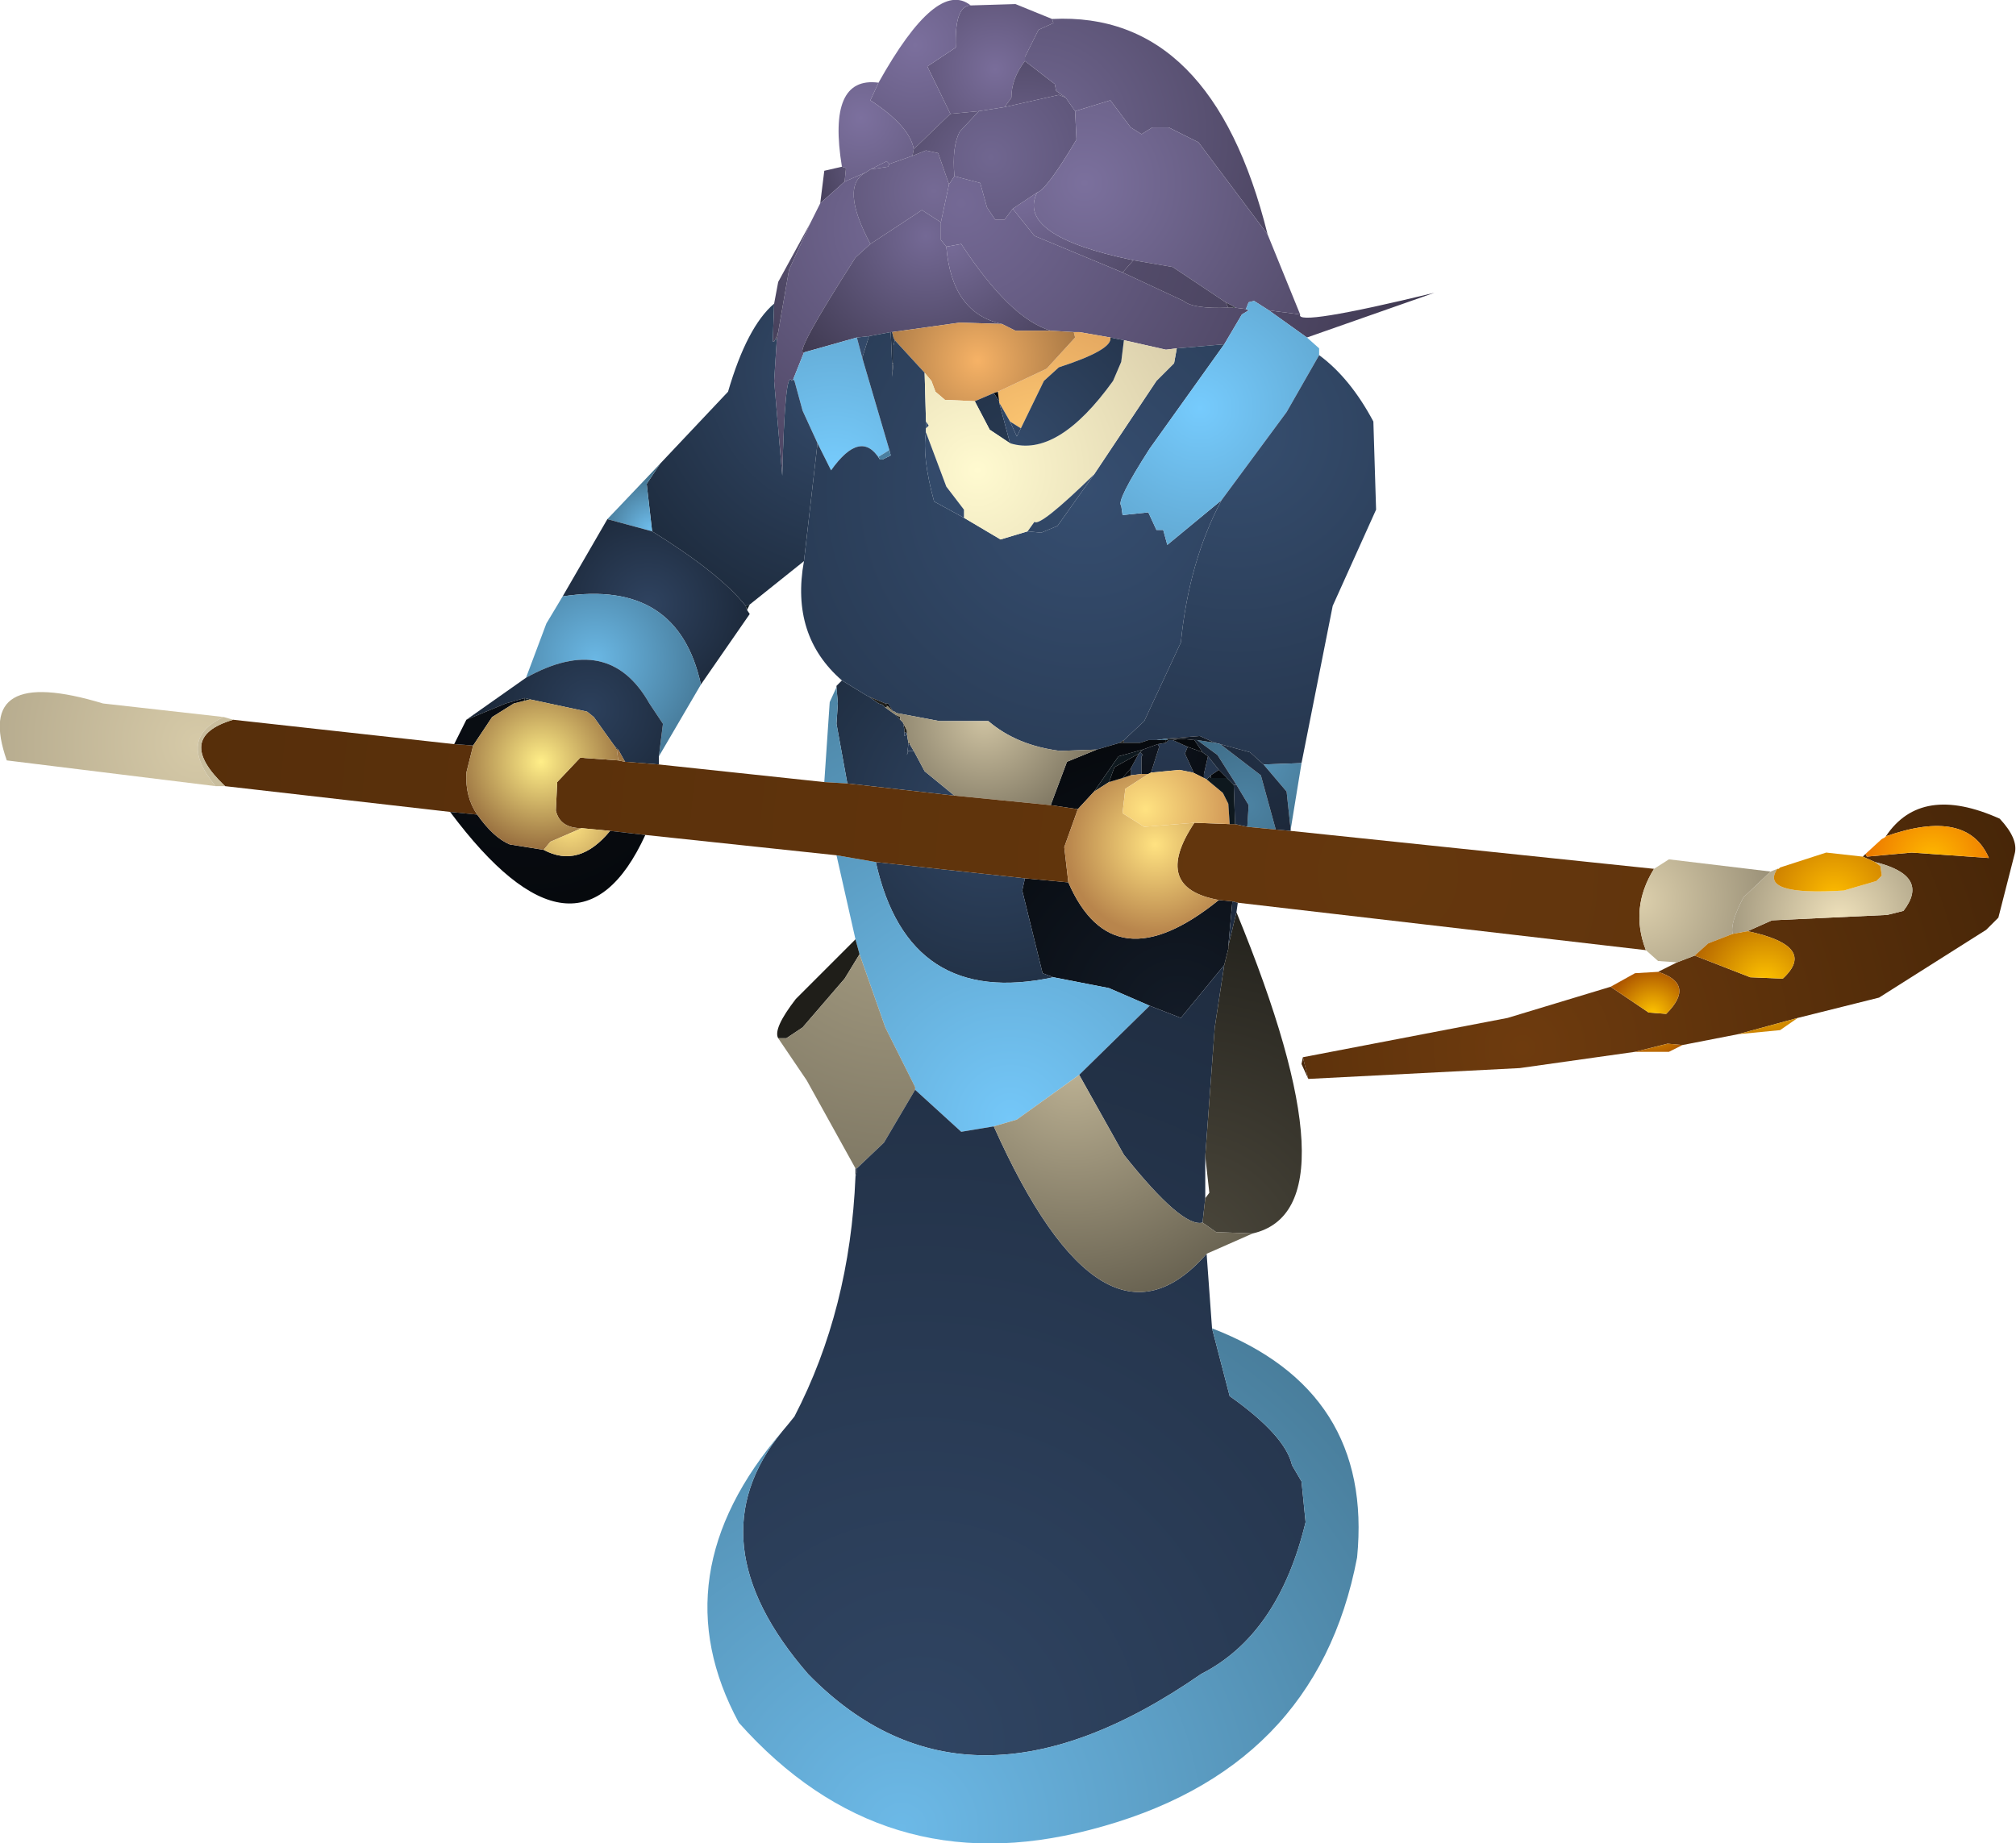 <?xml version="1.0" encoding="UTF-8" standalone="no"?>
<svg xmlns:ffdec="https://www.free-decompiler.com/flash" xmlns:xlink="http://www.w3.org/1999/xlink" ffdec:objectType="shape" height="68.0px" width="74.35px" xmlns="http://www.w3.org/2000/svg">
  <g transform="matrix(1.0, 0.0, 0.0, 1.0, 37.2, 34.0)">
    <path d="M-2.15 -29.8 L-3.0 -31.55 -1.95 -32.25 Q-2.0 -33.8 -1.4 -33.8 L0.25 -33.85 1.6 -33.3 1.65 -33.15 1.1 -32.9 0.6 -31.9 0.6 -31.75 Q0.1 -31.1 0.1 -30.4 L-0.15 -30.05 -1.1 -29.9 -2.15 -29.8" fill="url(#gradient0)" fill-rule="evenodd" stroke="none"/>
    <path d="M-1.4 -33.8 Q-2.0 -33.8 -1.95 -32.25 L-3.0 -31.55 -2.15 -29.8 -3.5 -28.5 Q-3.65 -29.35 -5.1 -30.3 L-4.8 -30.95 Q-2.65 -34.8 -1.4 -33.8" fill="url(#gradient1)" fill-rule="evenodd" stroke="none"/>
    <path d="M-4.8 -30.95 L-5.1 -30.3 Q-3.65 -29.35 -3.5 -28.5 L-3.55 -28.25 -4.4 -27.95 -4.5 -28.05 -5.1 -27.75 -5.25 -27.65 -6.05 -27.3 -6.0 -27.8 -6.15 -27.85 Q-6.7 -31.2 -4.8 -30.95" fill="url(#gradient2)" fill-rule="evenodd" stroke="none"/>
    <path d="M-6.95 -26.5 L-6.8 -27.7 -6.15 -27.85 -6.0 -27.8 -6.05 -27.3 -6.95 -26.5" fill="url(#gradient3)" fill-rule="evenodd" stroke="none"/>
    <path d="M-6.95 -26.5 L-6.05 -27.3 -5.25 -27.65 Q-6.25 -27.15 -5.1 -25.0 L-5.65 -24.5 Q-7.95 -20.9 -7.55 -21.0 L-7.95 -20.0 -8.0 -19.95 Q-8.25 -20.45 -8.35 -16.45 L-8.65 -19.95 -8.55 -21.5 -8.5 -21.75 -8.1 -24.05 -7.3 -25.8 -6.95 -26.5 M-5.1 -27.75 L-4.5 -28.05 -4.4 -27.95 -4.45 -27.85 -5.1 -27.75" fill="url(#gradient4)" fill-rule="evenodd" stroke="none"/>
    <path d="M-8.65 -22.8 L-8.5 -23.6 -7.3 -25.8 -8.1 -24.05 -8.5 -21.75 -8.6 -21.5 -8.65 -21.4 -8.7 -21.4 -8.65 -22.8 M-3.55 -28.25 L-3.05 -28.45 -2.6 -28.35 -2.2 -27.2 -2.5 -25.8 -3.2 -26.25 -5.1 -25.0 Q-6.25 -27.15 -5.25 -27.65 L-5.1 -27.75 -4.45 -27.85 -4.4 -27.95 -3.55 -28.25" fill="url(#gradient5)" fill-rule="evenodd" stroke="none"/>
    <path d="M-2.15 -29.8 L-1.1 -29.9 -1.8 -29.15 Q-2.1 -28.6 -2.0 -27.5 L-2.2 -27.2 -2.6 -28.35 -3.05 -28.45 -3.55 -28.25 -3.5 -28.5 -2.15 -29.8 M-0.15 -30.05 L0.1 -30.4 Q0.1 -31.1 0.6 -31.75 L1.7 -30.9 1.75 -30.65 2.1 -30.4 1.85 -30.5 -0.15 -30.05 M0.15 -26.3 L1.05 -26.9 Q0.25 -25.3 4.6 -24.4 L4.2 -23.95 0.95 -25.3 0.15 -26.3" fill="url(#gradient6)" fill-rule="evenodd" stroke="none"/>
    <path d="M-2.2 -27.2 L-2.0 -27.5 -1.05 -27.25 -0.8 -26.35 -0.5 -25.9 -0.15 -25.9 0.15 -26.3 0.95 -25.3 4.2 -23.95 6.45 -22.9 Q6.8 -22.6 8.1 -22.65 L8.25 -22.65 8.35 -22.65 8.75 -22.6 8.85 -22.55 8.6 -22.4 7.95 -21.3 6.2 -21.15 5.8 -21.1 4.25 -21.45 3.75 -21.55 2.6 -21.75 2.4 -21.75 1.55 -21.8 Q0.05 -22.25 -1.75 -25.0 L-2.3 -24.9 -2.5 -25.15 -2.5 -25.8 -2.2 -27.2 M10.75 -22.4 Q10.55 -21.95 15.7 -23.2 L11.0 -21.55 9.6 -22.55 10.75 -22.4" fill="url(#gradient7)" fill-rule="evenodd" stroke="none"/>
    <path d="M-1.1 -29.9 L-0.15 -30.05 1.85 -30.5 2.1 -30.4 2.45 -29.9 2.5 -28.85 Q1.4 -27.0 1.05 -26.9 L0.15 -26.3 -0.15 -25.9 -0.5 -25.9 -0.8 -26.35 -1.05 -27.25 -2.0 -27.5 Q-2.1 -28.6 -1.8 -29.15 L-1.1 -29.9" fill="url(#gradient8)" fill-rule="evenodd" stroke="none"/>
    <path d="M0.6 -31.75 L0.6 -31.9 1.1 -32.9 1.65 -33.15 1.6 -33.3 Q7.5 -33.6 9.55 -25.35 L7.0 -28.75 5.9 -29.3 5.3 -29.3 4.9 -29.05 4.5 -29.3 3.75 -30.3 2.45 -29.9 2.1 -30.4 1.75 -30.65 1.7 -30.9 0.6 -31.75" fill="url(#gradient9)" fill-rule="evenodd" stroke="none"/>
    <path d="M1.05 -26.9 Q1.4 -27.0 2.5 -28.85 L2.45 -29.9 3.75 -30.3 4.5 -29.3 4.9 -29.05 5.3 -29.3 5.9 -29.3 7.0 -28.75 9.55 -25.35 10.75 -22.4 9.6 -22.55 9.05 -22.9 8.85 -22.85 8.75 -22.6 8.35 -22.65 8.3 -22.7 8.0 -22.85 6.05 -24.15 4.6 -24.4 Q0.25 -25.3 1.05 -26.9" fill="url(#gradient10)" fill-rule="evenodd" stroke="none"/>
    <path d="M-5.1 -25.0 L-3.2 -26.25 -2.5 -25.8 -2.5 -25.15 -2.3 -24.9 Q-2.1 -22.45 -0.25 -22.05 L-1.8 -22.1 -4.3 -21.75 -4.35 -21.75 -5.15 -21.6 -5.6 -21.55 -7.55 -21.0 Q-7.95 -20.9 -5.65 -24.5 L-5.1 -25.0" fill="url(#gradient11)" fill-rule="evenodd" stroke="none"/>
    <path d="M-0.25 -22.05 Q-2.1 -22.45 -2.3 -24.9 L-1.75 -25.0 Q0.05 -22.25 1.55 -21.8 L0.25 -21.8 -0.25 -22.05" fill="url(#gradient12)" fill-rule="evenodd" stroke="none"/>
    <path d="M2.4 -21.75 L2.6 -21.75 3.75 -21.55 Q3.85 -21.1 1.85 -20.45 L1.3 -19.95 0.45 -18.2 0.05 -18.45 -0.35 -19.15 -0.35 -19.2 -0.4 -19.55 1.4 -20.4 2.45 -21.55 2.4 -21.75" fill="url(#gradient13)" fill-rule="evenodd" stroke="none"/>
    <path d="M-4.3 -21.75 L-1.8 -22.1 -0.25 -22.05 0.25 -21.8 1.55 -21.8 2.4 -21.75 2.45 -21.55 1.4 -20.4 -0.4 -19.55 -0.55 -19.5 -1.25 -19.2 -2.35 -19.25 -2.7 -19.55 -2.85 -19.95 -3.1 -20.25 -4.2 -21.45 -4.25 -21.55 -4.3 -21.75" fill="url(#gradient14)" fill-rule="evenodd" stroke="none"/>
    <path d="M-7.55 -21.0 L-5.6 -21.55 -5.4 -20.8 -4.4 -17.4 -4.8 -17.15 -4.75 -17.05 Q-5.45 -18.2 -6.55 -16.65 L-7.05 -17.65 -7.6 -18.85 -7.9 -19.95 -7.95 -20.0 -7.55 -21.0" fill="url(#gradient15)" fill-rule="evenodd" stroke="none"/>
    <path d="M-8.65 -22.8 L-8.7 -21.4 -8.65 -21.4 -8.6 -21.5 -8.55 -21.5 -8.65 -19.95 -8.35 -16.45 Q-8.25 -20.45 -8.0 -19.95 L-7.95 -20.0 -7.9 -19.95 -7.6 -18.85 -7.05 -17.65 -7.55 -13.3 -9.55 -11.7 -9.7 -11.65 Q-10.65 -12.85 -13.15 -14.4 L-13.35 -16.15 -12.85 -16.9 -10.35 -19.55 Q-9.65 -21.95 -8.65 -22.8 M-5.6 -21.55 L-5.15 -21.6 -5.4 -20.8 -5.6 -21.55" fill="url(#gradient16)" fill-rule="evenodd" stroke="none"/>
    <path d="M-5.15 -21.6 L-4.35 -21.75 -4.3 -20.6 -4.3 -20.1 -4.25 -20.6 -4.25 -21.25 -4.2 -21.45 -3.1 -20.25 -3.05 -18.45 -3.05 -18.2 -3.05 -18.05 Q-3.2 -17.15 -2.75 -15.5 L-1.65 -14.9 -0.3 -14.1 0.7 -14.4 1.2 -14.35 1.8 -14.6 3.15 -16.5 5.45 -19.95 6.1 -20.6 6.2 -21.15 7.95 -21.3 5.2 -17.45 Q3.95 -15.5 4.15 -15.35 L4.2 -15.0 5.15 -15.1 5.45 -14.45 5.7 -14.45 5.85 -13.9 7.85 -15.55 Q6.65 -13.3 6.35 -10.3 L5.0 -7.4 4.25 -6.7 4.1 -6.6 3.25 -6.35 1.9 -6.3 Q0.3 -6.5 -0.75 -7.4 L-2.55 -7.4 -4.15 -7.7 -4.2 -7.75 -4.25 -7.75 -4.45 -8.05 -4.55 -8.05 -5.15 -8.3 -5.25 -8.35 -6.15 -8.9 Q-8.05 -10.55 -7.55 -13.3 L-7.05 -17.65 -6.55 -16.65 Q-5.45 -18.2 -4.75 -17.05 L-4.65 -17.05 -4.35 -17.2 -4.4 -17.4 -5.4 -20.8 -5.15 -21.6 M-3.5 -6.3 L-3.7 -6.3 -3.75 -6.15 -3.7 -6.55 -3.65 -6.55 -3.5 -6.3 M-3.75 -6.9 L-3.85 -6.85 -3.85 -7.0 -3.75 -6.95 -3.75 -6.9" fill="url(#gradient17)" fill-rule="evenodd" stroke="none"/>
    <path d="M-4.35 -21.75 L-4.3 -21.75 -4.25 -21.55 -4.25 -21.25 -4.25 -20.6 -4.3 -20.6 -4.35 -21.75" fill="url(#gradient18)" fill-rule="evenodd" stroke="none"/>
    <path d="M-4.3 -20.6 L-4.25 -20.6 -4.3 -20.1 -4.3 -20.6" fill="url(#gradient19)" fill-rule="evenodd" stroke="none"/>
    <path d="M-4.25 -21.55 L-4.2 -21.45 -4.25 -21.25 -4.25 -21.55" fill="url(#gradient20)" fill-rule="evenodd" stroke="none"/>
    <path d="M8.1 -22.65 Q6.8 -22.6 6.45 -22.9 L4.2 -23.95 4.6 -24.4 6.05 -24.15 8.0 -22.85 8.1 -22.65" fill="url(#gradient21)" fill-rule="evenodd" stroke="none"/>
    <path d="M8.25 -22.65 L8.1 -22.65 8.0 -22.85 8.3 -22.7 8.25 -22.65" fill="url(#gradient22)" fill-rule="evenodd" stroke="none"/>
    <path d="M8.35 -22.65 L8.25 -22.65 8.3 -22.7 8.35 -22.65" fill="url(#gradient23)" fill-rule="evenodd" stroke="none"/>
    <path d="M-14.8 -14.85 L-12.85 -16.9 -13.35 -16.15 -13.15 -14.4 -14.8 -14.85" fill="url(#gradient24)" fill-rule="evenodd" stroke="none"/>
    <path d="M-16.45 -12.0 L-14.8 -14.85 -13.15 -14.4 Q-10.65 -12.85 -9.7 -11.65 L-9.65 -11.5 -9.55 -11.35 -11.35 -8.75 Q-12.2 -12.65 -16.45 -12.0" fill="url(#gradient25)" fill-rule="evenodd" stroke="none"/>
    <path d="M-17.8 -9.0 L-17.05 -11.0 -16.45 -12.0 Q-12.2 -12.65 -11.35 -8.75 L-12.9 -6.1 -12.75 -7.3 -13.25 -8.05 Q-14.75 -10.7 -17.8 -9.0" fill="url(#gradient26)" fill-rule="evenodd" stroke="none"/>
    <path d="M-9.65 -11.5 L-9.7 -11.65 -9.55 -11.7 -9.65 -11.5" fill="url(#gradient27)" fill-rule="evenodd" stroke="none"/>
    <path d="M-8.6 -21.5 L-8.5 -21.75 -8.55 -21.5 -8.6 -21.5" fill="url(#gradient28)" fill-rule="evenodd" stroke="none"/>
    <path d="M7.95 -21.3 L8.6 -22.4 8.85 -22.55 8.75 -22.6 8.85 -22.85 9.05 -22.9 9.6 -22.55 11.0 -21.55 11.45 -21.15 11.45 -20.9 10.25 -18.8 7.85 -15.55 5.85 -13.9 5.7 -14.45 5.45 -14.45 5.15 -15.1 4.2 -15.0 4.15 -15.35 Q3.95 -15.5 5.2 -17.45 L7.95 -21.3" fill="url(#gradient29)" fill-rule="evenodd" stroke="none"/>
    <path d="M-0.55 -19.5 L-0.4 -19.55 -0.35 -19.2 -0.55 -19.5" fill="url(#gradient30)" fill-rule="evenodd" stroke="none"/>
    <path d="M0.05 -17.65 L-0.7 -18.15 -1.25 -19.2 -0.55 -19.5 -0.35 -19.2 -0.35 -19.15 0.05 -17.65" fill="url(#gradient31)" fill-rule="evenodd" stroke="none"/>
    <path d="M4.25 -21.45 L5.8 -21.1 6.2 -21.15 6.1 -20.6 5.45 -19.95 3.15 -16.5 Q1.15 -14.55 0.95 -14.75 L0.7 -14.4 -0.3 -14.1 -1.65 -14.9 -1.65 -15.2 -2.3 -16.05 -3.05 -18.05 -3.05 -18.2 -2.95 -18.3 -3.05 -18.45 -3.1 -20.25 -2.85 -19.95 -2.7 -19.55 -2.35 -19.25 -1.25 -19.2 -0.7 -18.15 0.05 -17.65 Q1.8 -17.1 3.85 -19.95 L4.15 -20.65 4.25 -21.45" fill="url(#gradient32)" fill-rule="evenodd" stroke="none"/>
    <path d="M3.75 -21.55 L4.25 -21.45 4.15 -20.65 3.85 -19.95 Q1.8 -17.1 0.05 -17.65 L-0.35 -19.15 0.05 -18.45 0.3 -17.9 0.45 -18.2 1.3 -19.95 1.85 -20.45 Q3.85 -21.1 3.75 -21.55" fill="url(#gradient33)" fill-rule="evenodd" stroke="none"/>
    <path d="M0.7 -14.4 L0.95 -14.75 Q1.15 -14.55 3.15 -16.5 L1.8 -14.6 1.2 -14.35 0.7 -14.4 M0.45 -18.2 L0.3 -17.9 0.05 -18.45 0.45 -18.2" fill="url(#gradient34)" fill-rule="evenodd" stroke="none"/>
    <path d="M-4.75 -17.05 L-4.8 -17.15 -4.4 -17.4 -4.35 -17.2 -4.65 -17.05 -4.75 -17.05" fill="url(#gradient35)" fill-rule="evenodd" stroke="none"/>
    <path d="M11.45 -20.9 Q12.6 -20.05 13.45 -18.45 L13.55 -15.2 11.95 -11.65 10.8 -5.85 9.4 -5.8 8.9 -6.25 7.8 -6.55 7.6 -6.6 7.05 -6.85 5.8 -6.75 5.45 -6.7 5.15 -6.7 4.85 -6.6 4.25 -6.6 4.25 -6.7 5.0 -7.4 6.35 -10.3 Q6.65 -13.3 7.85 -15.55 L10.25 -18.8 11.45 -20.9 M7.35 -6.1 L7.75 -5.6 7.45 -5.4 7.35 -5.3 7.3 -5.25 7.2 -5.3 7.2 -5.45 7.35 -6.1 M6.05 -6.7 L6.6 -6.45 6.5 -6.2 6.8 -5.55 6.8 -5.5 6.3 -5.6 5.25 -5.5 5.55 -6.45 5.5 -6.55 5.8 -6.6 5.9 -6.7 6.05 -6.7 M4.85 -6.25 L4.95 -6.15 4.9 -6.1 4.9 -5.45 4.5 -5.4 4.5 -5.65 4.8 -6.2 4.85 -6.25" fill="url(#gradient36)" fill-rule="evenodd" stroke="none"/>
    <path d="M-3.05 -18.45 L-2.95 -18.3 -3.05 -18.2 -3.05 -18.45 M-3.05 -18.05 L-2.3 -16.05 -1.65 -15.2 -1.65 -14.9 -2.75 -15.5 Q-3.2 -17.15 -3.05 -18.05" fill="url(#gradient37)" fill-rule="evenodd" stroke="none"/>
    <path d="M4.25 -6.7 L4.25 -6.6 4.1 -6.6 4.25 -6.7 M-5.15 -8.3 L-4.55 -8.05 -4.45 -7.95 -4.55 -7.9 -4.6 -7.95 -4.65 -8.0 -4.8 -8.05 -5.15 -8.3 M-3.7 -6.55 L-3.7 -6.6 -3.65 -6.6 -3.65 -6.55 -3.7 -6.55 M-3.85 -7.0 L-3.85 -7.1 -3.9 -7.35 -3.75 -7.05 -3.75 -6.95 -3.85 -7.0 M-4.0 -7.45 L-4.2 -7.65 -4.0 -7.55 -4.0 -7.45" fill="url(#gradient38)" fill-rule="evenodd" stroke="none"/>
    <path d="M4.25 -6.6 L4.85 -6.6 5.15 -6.7 5.45 -6.7 5.8 -6.7 5.8 -6.6 5.5 -6.55 4.95 -6.35 4.05 -6.1 3.15 -4.8 2.55 -4.15 1.55 -4.3 2.15 -5.9 3.25 -6.35 4.1 -6.6 4.25 -6.6 M7.75 -0.8 L8.25 -0.75 8.1 0.9 8.1 1.0 7.95 1.6 6.35 3.55 5.2 3.1 3.7 2.45 1.65 2.05 1.25 1.9 0.5 -1.15 0.6 -1.6 2.2 -1.45 Q3.85 2.35 7.75 -0.8" fill="url(#gradient39)" fill-rule="evenodd" stroke="none"/>
    <path d="M5.45 -6.7 L5.8 -6.75 5.85 -6.75 5.85 -6.7 5.8 -6.7 5.45 -6.7 M7.6 -6.6 L7.8 -6.55 9.3 -5.4 9.85 -3.4 8.8 -3.5 8.85 -4.3 8.4 -5.05 7.7 -6.15 6.95 -6.7 7.6 -6.6" fill="url(#gradient40)" fill-rule="evenodd" stroke="none"/>
    <path d="M5.8 -6.7 L5.85 -6.7 5.9 -6.7 5.8 -6.6 5.8 -6.7" fill="url(#gradient41)" fill-rule="evenodd" stroke="none"/>
    <path d="M6.35 -6.75 L6.05 -6.7 5.9 -6.7 5.85 -6.7 5.85 -6.75 6.35 -6.75" fill="url(#gradient42)" fill-rule="evenodd" stroke="none"/>
    <path d="M5.8 -6.75 L7.05 -6.85 7.6 -6.6 6.95 -6.7 6.85 -6.7 6.35 -6.75 5.85 -6.75 5.8 -6.75" fill="url(#gradient43)" fill-rule="evenodd" stroke="none"/>
    <path d="M7.15 -6.25 L6.85 -6.7 6.95 -6.7 7.7 -6.15 8.4 -5.05 8.3 -5.05 8.05 -5.3 7.75 -5.6 7.35 -6.1 7.15 -6.25" fill="url(#gradient44)" fill-rule="evenodd" stroke="none"/>
    <path d="M6.85 -6.7 L7.15 -6.25 6.6 -6.45 6.05 -6.7 6.35 -6.75 6.85 -6.7" fill="url(#gradient45)" fill-rule="evenodd" stroke="none"/>
    <path d="M-20.0 -7.45 L-17.8 -9.0 Q-14.75 -10.7 -13.25 -8.05 L-12.75 -7.3 -12.9 -6.1 -12.9 -5.8 -14.15 -5.9 -14.4 -6.35 -14.55 -6.5 -15.3 -7.55 -15.55 -7.75 -17.65 -8.2 -17.85 -8.25 -18.55 -8.05 -20.0 -7.45" fill="url(#gradient46)" fill-rule="evenodd" stroke="none"/>
    <path d="M-6.15 -8.9 L-5.25 -8.35 -5.15 -8.3 -4.8 -8.05 -4.65 -8.0 -4.6 -7.95 -4.55 -7.9 -4.2 -7.65 -4.0 -7.45 -3.9 -7.35 -3.85 -7.1 -3.85 -7.0 -3.85 -6.85 -3.75 -6.9 -3.7 -6.6 -3.7 -6.55 -3.75 -6.15 -3.7 -6.3 -3.5 -6.3 -3.1 -5.55 -2.0 -4.65 -5.95 -5.1 -6.35 -7.3 -6.3 -8.05 -6.35 -8.65 -6.35 -8.7 -6.3 -8.75 -6.15 -8.9 M0.6 -1.6 L0.5 -1.15 1.25 1.9 1.65 2.05 Q-3.7 3.2 -4.9 -2.2 L0.6 -1.6" fill="url(#gradient47)" fill-rule="evenodd" stroke="none"/>
    <path d="M-4.25 -7.75 L-4.2 -7.75 -4.15 -7.7 -2.55 -7.4 -0.75 -7.4 Q0.3 -6.5 1.9 -6.3 L3.25 -6.35 2.15 -5.9 1.55 -4.3 -2.0 -4.65 -3.1 -5.55 -3.5 -6.3 -3.65 -6.55 -3.65 -6.6 -3.7 -6.6 -3.75 -6.9 -3.75 -6.95 -3.75 -7.05 -3.9 -7.35 -4.0 -7.45 -4.0 -7.55 -4.2 -7.65 -4.55 -7.9 -4.45 -7.95 -4.25 -7.75" fill="url(#gradient48)" fill-rule="evenodd" stroke="none"/>
    <path d="M-4.55 -8.05 L-4.45 -8.05 -4.25 -7.75 -4.45 -7.95 -4.55 -8.05" fill="url(#gradient49)" fill-rule="evenodd" stroke="none"/>
    <path d="M-5.65 0.65 L-6.35 -2.45 -4.9 -2.2 Q-3.7 3.2 1.65 2.05 L3.7 2.45 5.2 3.1 2.6 5.65 0.3 7.3 -0.55 7.55 -1.75 7.75 -3.45 6.2 -3.45 6.1 -4.55 3.9 -5.5 1.2 -5.65 0.65 M-6.35 -8.65 L-6.3 -8.05 -6.35 -7.3 -5.95 -5.1 -6.8 -5.15 -6.6 -8.1 -6.35 -8.65" fill="url(#gradient50)" fill-rule="evenodd" stroke="none"/>
    <path d="M10.4 -3.35 L23.8 -1.95 Q22.9 -0.5 23.5 1.05 L8.45 -0.7 8.25 -0.75 7.75 -0.8 Q5.25 -1.25 6.85 -3.65 L8.15 -3.6 8.35 -3.6 8.8 -3.5 9.85 -3.4 10.4 -3.35 M-6.35 -2.45 L-13.4 -3.2 -14.7 -3.35 -15.75 -3.45 Q-16.55 -3.45 -16.7 -4.1 L-16.65 -5.15 -15.8 -6.05 -14.4 -5.95 -14.15 -5.9 -12.9 -5.8 -6.8 -5.15 -5.95 -5.1 -2.0 -4.65 1.55 -4.3 2.55 -4.15 2.05 -2.75 2.2 -1.45 0.6 -1.6 -4.9 -2.2 -6.35 -2.45 M-20.6 -4.05 L-28.9 -5.0 Q-30.8 -6.8 -28.6 -7.45 L-20.45 -6.55 -19.75 -6.5 -20.0 -5.5 Q-20.05 -4.6 -19.6 -3.95 L-20.6 -4.05" fill="url(#gradient51)" fill-rule="evenodd" stroke="none"/>
    <path d="M-13.4 -3.2 Q-15.9 2.25 -20.6 -4.05 L-19.6 -3.95 Q-19.0 -3.1 -18.4 -2.85 L-17.15 -2.65 Q-15.85 -1.95 -14.7 -3.35 L-13.4 -3.2 M-20.45 -6.55 L-20.0 -7.45 -18.55 -8.05 -17.85 -8.25 -17.85 -8.15 -18.25 -8.05 -19.05 -7.55 -19.75 -6.5 -20.45 -6.55" fill="url(#gradient52)" fill-rule="evenodd" stroke="none"/>
    <path d="M-17.65 -8.2 L-17.85 -8.15 -17.85 -8.25 -17.65 -8.2 M-14.55 -6.5 L-14.4 -6.35 -14.45 -6.35 -14.55 -6.5" fill="url(#gradient53)" fill-rule="evenodd" stroke="none"/>
    <path d="M-14.4 -5.95 L-15.8 -6.05 -16.65 -5.15 -16.7 -4.1 Q-16.55 -3.45 -15.75 -3.45 L-16.9 -2.95 -17.15 -2.65 -18.4 -2.85 Q-19.0 -3.1 -19.6 -3.95 -20.05 -4.6 -20.0 -5.5 L-19.75 -6.5 -19.05 -7.55 -18.25 -8.05 -17.85 -8.15 -17.65 -8.2 -15.55 -7.75 -15.3 -7.55 -14.55 -6.5 -14.45 -6.35 -14.4 -5.95" fill="url(#gradient54)" fill-rule="evenodd" stroke="none"/>
    <path d="M-14.15 -5.9 L-14.4 -5.95 -14.45 -6.35 -14.4 -6.35 -14.15 -5.9 M-15.75 -3.45 L-14.7 -3.35 Q-15.85 -1.95 -17.15 -2.65 L-16.9 -2.95 -15.75 -3.45" fill="url(#gradient55)" fill-rule="evenodd" stroke="none"/>
    <path d="M-29.25 -5.0 L-36.95 -5.95 Q-38.2 -9.5 -33.4 -8.05 L-28.95 -7.55 Q-30.7 -6.75 -29.25 -5.0" fill="url(#gradient56)" fill-rule="evenodd" stroke="none"/>
    <path d="M-28.9 -5.0 L-29.25 -5.0 Q-30.7 -6.75 -28.95 -7.55 L-28.6 -7.45 Q-30.8 -6.8 -28.9 -5.0" fill="url(#gradient57)" fill-rule="evenodd" stroke="none"/>
    <path d="M10.8 -5.85 L10.4 -3.4 10.25 -4.8 9.4 -5.8 10.8 -5.85" fill="url(#gradient58)" fill-rule="evenodd" stroke="none"/>
    <path d="M10.4 -3.4 L10.4 -3.35 9.85 -3.4 9.3 -5.4 7.8 -6.55 8.9 -6.25 9.4 -5.8 10.25 -4.8 10.4 -3.4" fill="url(#gradient59)" fill-rule="evenodd" stroke="none"/>
    <path d="M7.15 -6.25 L7.35 -6.1 7.2 -5.45 7.2 -5.3 6.8 -5.5 6.8 -5.55 6.5 -6.2 6.6 -6.45 7.15 -6.25 M5.25 -5.5 L5.15 -5.45 4.9 -5.45 4.9 -6.1 4.95 -6.15 4.85 -6.25 4.95 -6.35 5.5 -6.55 5.55 -6.45 5.25 -5.5" fill="url(#gradient60)" fill-rule="evenodd" stroke="none"/>
    <path d="M4.95 -6.35 L4.85 -6.25 4.8 -6.2 3.9 -5.7 3.7 -5.15 3.15 -4.8 4.05 -6.1 4.95 -6.35" fill="url(#gradient61)" fill-rule="evenodd" stroke="none"/>
    <path d="M5.15 -5.45 L4.3 -4.9 4.2 -4.0 5.0 -3.5 6.85 -3.65 Q5.25 -1.25 7.75 -0.8 3.85 2.35 2.2 -1.45 L2.05 -2.75 2.55 -4.15 3.15 -4.8 3.7 -5.15 4.2 -5.3 4.5 -5.4 4.9 -5.45 5.15 -5.45" fill="url(#gradient62)" fill-rule="evenodd" stroke="none"/>
    <path d="M4.8 -6.2 L4.5 -5.65 4.2 -5.3 3.7 -5.15 3.9 -5.7 4.8 -6.2" fill="url(#gradient63)" fill-rule="evenodd" stroke="none"/>
    <path d="M4.2 -5.3 L4.5 -5.65 4.5 -5.4 4.2 -5.3" fill="url(#gradient64)" fill-rule="evenodd" stroke="none"/>
    <path d="M7.3 -5.25 L7.9 -4.75 8.1 -4.35 8.15 -3.6 6.85 -3.65 5.0 -3.5 4.2 -4.0 4.3 -4.9 5.15 -5.45 5.25 -5.5 6.3 -5.6 6.8 -5.5 7.2 -5.3 7.3 -5.25" fill="url(#gradient65)" fill-rule="evenodd" stroke="none"/>
    <path d="M8.45 -0.7 L8.4 -0.35 8.1 0.9 8.25 -0.75 8.45 -0.7 M8.3 -5.05 L8.4 -5.05 8.85 -4.3 8.8 -3.5 8.35 -3.6 8.3 -5.05" fill="url(#gradient66)" fill-rule="evenodd" stroke="none"/>
    <path d="M8.05 -5.3 L8.3 -5.05 8.35 -3.6 8.15 -3.6 8.1 -4.35 7.9 -4.75 7.3 -5.25 7.35 -5.3 7.45 -5.3 8.05 -5.3" fill="url(#gradient67)" fill-rule="evenodd" stroke="none"/>
    <path d="M7.75 -5.6 L8.05 -5.3 7.45 -5.3 7.45 -5.4 7.75 -5.6" fill="url(#gradient68)" fill-rule="evenodd" stroke="none"/>
    <path d="M7.35 -5.3 L7.45 -5.4 7.45 -5.3 7.35 -5.3" fill="url(#gradient69)" fill-rule="evenodd" stroke="none"/>
    <path d="M31.5 -2.4 L31.6 -2.5 31.65 -2.4 33.3 -2.55 36.15 -2.35 Q35.35 -4.2 32.35 -3.15 33.65 -5.1 36.55 -3.8 37.25 -3.05 37.1 -2.5 L36.5 -0.15 36.05 0.3 32.1 2.8 29.1 3.55 26.9 4.15 24.85 4.55 24.3 4.5 23.1 4.8 18.85 5.4 11.05 5.8 10.85 5.0 18.4 3.55 22.2 2.4 23.6 3.35 24.25 3.4 Q25.35 2.3 23.95 1.85 L24.65 1.5 25.3 1.25 27.35 2.05 28.55 2.1 Q29.85 0.9 27.25 0.35 L28.15 -0.05 32.4 -0.25 33.0 -0.4 Q34.0 -1.7 31.95 -2.2 L31.5 -2.4" fill="url(#gradient70)" fill-rule="evenodd" stroke="none"/>
    <path d="M31.6 -2.5 L32.2 -3.05 32.3 -3.1 32.35 -3.15 Q35.35 -4.2 36.15 -2.35 L33.3 -2.55 31.65 -2.4 31.6 -2.5" fill="url(#gradient71)" fill-rule="evenodd" stroke="none"/>
    <path d="M-8.5 4.3 Q-8.7 3.95 -7.85 2.85 L-5.65 0.65 -5.5 1.2 -6.05 2.1 -7.6 3.9 -8.2 4.3 -8.5 4.3" fill="url(#gradient72)" fill-rule="evenodd" stroke="none"/>
    <path d="M-5.65 9.1 L-7.45 5.85 -8.5 4.3 -8.2 4.3 -7.6 3.9 -6.05 2.1 -5.5 1.2 -4.55 3.9 -3.45 6.1 -3.45 6.2 -4.6 8.15 -5.6 9.1 -5.65 9.1" fill="url(#gradient73)" fill-rule="evenodd" stroke="none"/>
    <path d="M-5.65 9.4 L-5.65 9.1 -5.6 9.1 -5.6 9.25 -5.65 9.4" fill="url(#gradient74)" fill-rule="evenodd" stroke="none"/>
    <path d="M7.3 12.25 L7.5 15.0 8.15 17.5 Q10.2 18.95 10.45 20.05 L10.8 20.65 10.95 22.15 Q9.95 26.3 7.1 27.75 -1.55 33.75 -7.4 27.75 -11.65 22.85 -8.35 18.8 L-8.1 18.5 -7.9 18.25 Q-5.85 14.3 -5.65 9.4 L-5.6 9.25 -5.6 9.1 -4.6 8.15 -3.45 6.2 -1.75 7.75 -0.55 7.55 Q3.5 16.6 7.3 12.25 M5.2 3.1 L6.35 3.55 7.95 1.6 7.6 3.9 7.25 8.65 7.25 10.2 7.15 11.1 Q6.4 11.3 4.25 8.6 L2.6 5.65 5.2 3.1" fill="url(#gradient75)" fill-rule="evenodd" stroke="none"/>
    <path d="M23.8 -1.95 L24.35 -2.3 28.1 -1.85 27.1 -0.9 Q26.6 0.05 26.7 0.45 L25.8 0.8 25.3 1.25 24.65 1.5 23.95 1.45 23.5 1.05 Q22.9 -0.5 23.8 -1.95" fill="url(#gradient76)" fill-rule="evenodd" stroke="none"/>
    <path d="M28.1 -1.85 L28.35 -1.95 Q27.65 -0.95 30.8 -1.15 L32.0 -1.5 32.2 -1.7 32.15 -2.05 31.95 -2.2 Q34.0 -1.7 33.0 -0.4 L32.4 -0.25 28.15 -0.05 27.25 0.35 26.7 0.45 Q26.6 0.05 27.1 -0.9 L28.1 -1.85" fill="url(#gradient77)" fill-rule="evenodd" stroke="none"/>
    <path d="M28.35 -1.95 L28.4 -1.95 28.45 -2.0 30.15 -2.55 31.5 -2.4 31.95 -2.2 32.15 -2.05 32.2 -1.7 32.0 -1.5 30.8 -1.15 Q27.65 -0.95 28.35 -1.95" fill="url(#gradient78)" fill-rule="evenodd" stroke="none"/>
    <path d="M29.1 3.55 L28.45 4.0 26.9 4.15 29.1 3.55 M25.3 1.25 L25.8 0.8 26.7 0.45 27.25 0.35 Q29.85 0.9 28.55 2.1 L27.35 2.05 25.3 1.25" fill="url(#gradient79)" fill-rule="evenodd" stroke="none"/>
    <path d="M8.4 -0.35 Q12.9 10.6 9.0 11.5 L7.65 11.45 7.15 11.1 7.25 10.2 7.4 10.0 7.25 8.65 7.6 3.9 7.95 1.6 8.1 1.0 8.1 0.9 8.4 -0.35" fill="url(#gradient80)" fill-rule="evenodd" stroke="none"/>
    <path d="M24.85 4.55 L24.35 4.8 23.1 4.8 24.3 4.5 24.85 4.55 M22.2 2.4 L23.1 1.9 23.95 1.85 Q25.35 2.3 24.25 3.4 L23.6 3.35 22.2 2.4" fill="url(#gradient81)" fill-rule="evenodd" stroke="none"/>
    <path d="M11.05 5.8 L10.8 5.25 10.85 5.0 11.05 5.8" fill="url(#gradient82)" fill-rule="evenodd" stroke="none"/>
    <path d="M9.0 11.5 L7.3 12.25 Q3.5 16.6 -0.55 7.55 L0.3 7.3 2.6 5.65 4.25 8.6 Q6.4 11.3 7.15 11.1 L7.65 11.45 9.0 11.5" fill="url(#gradient83)" fill-rule="evenodd" stroke="none"/>
    <path d="M7.5 15.0 Q13.45 17.3 12.85 23.45 11.35 31.35 3.0 33.5 -4.65 35.5 -9.95 29.55 -12.9 24.1 -8.35 18.8 -11.65 22.85 -7.4 27.75 -1.55 33.75 7.1 27.75 9.95 26.3 10.95 22.15 L10.8 20.65 10.45 20.05 Q10.2 18.95 8.15 17.5 L7.5 15.0" fill="url(#gradient84)" fill-rule="evenodd" stroke="none"/>
  </g>
  <defs>
    <radialGradient cx="0" cy="0" gradientTransform="matrix(0.007, 0.0, 0.0, 0.007, -0.5, -31.45)" gradientUnits="userSpaceOnUse" id="gradient0" r="819.2" spreadMethod="pad">
      <stop offset="0.0" stop-color="#796d9a"/>
      <stop offset="1.0" stop-color="#48405b"/>
    </radialGradient>
    <radialGradient cx="0" cy="0" gradientTransform="matrix(0.008, 0.0, 0.0, 0.008, -3.45, -32.35)" gradientUnits="userSpaceOnUse" id="gradient1" r="819.2" spreadMethod="pad">
      <stop offset="0.0" stop-color="#7b6f9d"/>
      <stop offset="1.0" stop-color="#544c6c"/>
    </radialGradient>
    <radialGradient cx="0" cy="0" gradientTransform="matrix(0.007, 0.0, 0.0, 0.007, -5.45, -29.65)" gradientUnits="userSpaceOnUse" id="gradient2" r="819.2" spreadMethod="pad">
      <stop offset="0.0" stop-color="#7c709e"/>
      <stop offset="1.0" stop-color="#534c6a"/>
    </radialGradient>
    <radialGradient cx="0" cy="0" gradientTransform="matrix(0.003, 0.0, 0.0, 0.003, -4.6, -27.85)" gradientUnits="userSpaceOnUse" id="gradient3" r="819.2" spreadMethod="pad">
      <stop offset="0.0" stop-color="#6d638c"/>
      <stop offset="1.0" stop-color="#4a435f"/>
    </radialGradient>
    <radialGradient cx="0" cy="0" gradientTransform="matrix(0.013, 0.0, 0.0, 0.013, -3.8, -25.65)" gradientUnits="userSpaceOnUse" id="gradient4" r="819.2" spreadMethod="pad">
      <stop offset="0.0" stop-color="#756a96"/>
      <stop offset="1.0" stop-color="#4b4460"/>
    </radialGradient>
    <radialGradient cx="0" cy="0" gradientTransform="matrix(0.01, 0.0, 0.0, 0.01, -2.75, -26.95)" gradientUnits="userSpaceOnUse" id="gradient5" r="819.2" spreadMethod="pad">
      <stop offset="0.0" stop-color="#756a95"/>
      <stop offset="1.0" stop-color="#46405a"/>
    </radialGradient>
    <radialGradient cx="0" cy="0" gradientTransform="matrix(0.006, 0.0, 0.0, 0.006, 0.4, -27.05)" gradientUnits="userSpaceOnUse" id="gradient6" r="819.2" spreadMethod="pad">
      <stop offset="0.0" stop-color="#7a6e9c"/>
      <stop offset="1.0" stop-color="#544c6b"/>
    </radialGradient>
    <radialGradient cx="0" cy="0" gradientTransform="matrix(0.022, 0.0, 0.0, 0.022, -1.75, -26.5)" gradientUnits="userSpaceOnUse" id="gradient7" r="819.2" spreadMethod="pad">
      <stop offset="0.0" stop-color="#746995"/>
      <stop offset="1.0" stop-color="#3d374e"/>
    </radialGradient>
    <radialGradient cx="0" cy="0" gradientTransform="matrix(0.007, 0.0, 0.0, 0.007, -0.65, -28.2)" gradientUnits="userSpaceOnUse" id="gradient8" r="819.2" spreadMethod="pad">
      <stop offset="0.0" stop-color="#706690"/>
      <stop offset="1.0" stop-color="#564e6f"/>
    </radialGradient>
    <radialGradient cx="0" cy="0" gradientTransform="matrix(0.012, 0.0, 0.0, 0.012, 0.95, -29.1)" gradientUnits="userSpaceOnUse" id="gradient9" r="819.2" spreadMethod="pad">
      <stop offset="0.0" stop-color="#716791"/>
      <stop offset="1.0" stop-color="#4b4460"/>
    </radialGradient>
    <radialGradient cx="0" cy="0" gradientTransform="matrix(0.014, 0.0, 0.0, 0.014, 2.8, -27.25)" gradientUnits="userSpaceOnUse" id="gradient10" r="819.2" spreadMethod="pad">
      <stop offset="0.0" stop-color="#7b709d"/>
      <stop offset="1.0" stop-color="#4c4561"/>
    </radialGradient>
    <radialGradient cx="0" cy="0" gradientTransform="matrix(0.008, 0.0, 0.0, 0.008, -3.05, -25.3)" gradientUnits="userSpaceOnUse" id="gradient11" r="819.2" spreadMethod="pad">
      <stop offset="0.0" stop-color="#746995"/>
      <stop offset="1.0" stop-color="#3c374d"/>
    </radialGradient>
    <radialGradient cx="0" cy="0" gradientTransform="matrix(0.008, 0.0, 0.0, 0.008, -2.1, -24.95)" gradientUnits="userSpaceOnUse" id="gradient12" r="819.2" spreadMethod="pad">
      <stop offset="0.0" stop-color="#766b97"/>
      <stop offset="1.0" stop-color="#3b354c"/>
    </radialGradient>
    <radialGradient cx="0" cy="0" gradientTransform="matrix(0.007, 0.0, 0.0, 0.007, 1.05, -17.55)" gradientUnits="userSpaceOnUse" id="gradient13" r="819.2" spreadMethod="pad">
      <stop offset="0.0" stop-color="#ffca74"/>
      <stop offset="1.0" stop-color="#e0a25d"/>
    </radialGradient>
    <radialGradient cx="0" cy="0" gradientTransform="matrix(0.005, 0.0, 0.0, 0.005, -1.15, -20.7)" gradientUnits="userSpaceOnUse" id="gradient14" r="819.2" spreadMethod="pad">
      <stop offset="0.0" stop-color="#f6b266"/>
      <stop offset="1.0" stop-color="#a17342"/>
    </radialGradient>
    <radialGradient cx="0" cy="0" gradientTransform="matrix(0.007, 0.0, 0.0, 0.007, -6.45, -16.35)" gradientUnits="userSpaceOnUse" id="gradient15" r="819.2" spreadMethod="pad">
      <stop offset="0.0" stop-color="#78ceff"/>
      <stop offset="1.0" stop-color="#63aad4"/>
    </radialGradient>
    <radialGradient cx="0" cy="0" gradientTransform="matrix(0.013, 0.0, 0.0, 0.013, -5.8, -20.35)" gradientUnits="userSpaceOnUse" id="gradient16" r="819.2" spreadMethod="pad">
      <stop offset="0.0" stop-color="#364d6e"/>
      <stop offset="1.0" stop-color="#1b2839"/>
    </radialGradient>
    <radialGradient cx="0" cy="0" gradientTransform="matrix(0.015, 0.0, 0.0, 0.015, 2.8, -15.95)" gradientUnits="userSpaceOnUse" id="gradient17" r="819.2" spreadMethod="pad">
      <stop offset="0.0" stop-color="#364e70"/>
      <stop offset="1.0" stop-color="#283a53"/>
    </radialGradient>
    <radialGradient cx="0" cy="0" gradientTransform="matrix(0.001, 0.0, 0.0, 0.001, -4.45, -21.5)" gradientUnits="userSpaceOnUse" id="gradient18" r="819.2" spreadMethod="pad">
      <stop offset="0.0" stop-color="#25354c"/>
      <stop offset="1.0" stop-color="#233349"/>
    </radialGradient>
    <radialGradient cx="0" cy="0" gradientTransform="matrix(0.003, 0.0, 0.0, 0.003, -4.25, -19.55)" gradientUnits="userSpaceOnUse" id="gradient19" r="819.2" spreadMethod="pad">
      <stop offset="0.0" stop-color="#25364d"/>
      <stop offset="1.0" stop-color="#24344b"/>
    </radialGradient>
    <radialGradient cx="0" cy="0" gradientTransform="matrix(0.002, 0.0, 0.0, 0.002, -4.25, -21.15)" gradientUnits="userSpaceOnUse" id="gradient20" r="819.2" spreadMethod="pad">
      <stop offset="0.0" stop-color="#25354c"/>
      <stop offset="1.0" stop-color="#223146"/>
    </radialGradient>
    <radialGradient cx="0" cy="0" gradientTransform="matrix(0.009, 0.0, 0.0, 0.009, 2.0, -24.9)" gradientUnits="userSpaceOnUse" id="gradient21" r="819.2" spreadMethod="pad">
      <stop offset="0.0" stop-color="#574f6f"/>
      <stop offset="1.0" stop-color="#4b4460"/>
    </radialGradient>
    <radialGradient cx="0" cy="0" gradientTransform="matrix(0.007, 0.0, 0.0, 0.007, 8.8, -17.9)" gradientUnits="userSpaceOnUse" id="gradient22" r="819.2" spreadMethod="pad">
      <stop offset="0.0" stop-color="#49425d"/>
      <stop offset="1.0" stop-color="#3d374e"/>
    </radialGradient>
    <radialGradient cx="0" cy="0" gradientTransform="matrix(0.001, 0.0, 0.0, 0.001, 8.65, -22.35)" gradientUnits="userSpaceOnUse" id="gradient23" r="819.2" spreadMethod="pad">
      <stop offset="0.0" stop-color="#0e181e"/>
      <stop offset="1.0" stop-color="#0e181e"/>
    </radialGradient>
    <radialGradient cx="0" cy="0" gradientTransform="matrix(0.003, 0.0, 0.0, 0.003, -13.2, -14.5)" gradientUnits="userSpaceOnUse" id="gradient24" r="819.2" spreadMethod="pad">
      <stop offset="0.0" stop-color="#6ebdec"/>
      <stop offset="1.0" stop-color="#386077"/>
    </radialGradient>
    <radialGradient cx="0" cy="0" gradientTransform="matrix(0.005, 0.0, 0.0, 0.005, -13.3, -11.7)" gradientUnits="userSpaceOnUse" id="gradient25" r="819.2" spreadMethod="pad">
      <stop offset="0.0" stop-color="#2f4360"/>
      <stop offset="1.0" stop-color="#1b2738"/>
    </radialGradient>
    <radialGradient cx="0" cy="0" gradientTransform="matrix(0.005, 0.0, 0.0, 0.005, -15.25, -9.7)" gradientUnits="userSpaceOnUse" id="gradient26" r="819.2" spreadMethod="pad">
      <stop offset="0.0" stop-color="#6ab7e4"/>
      <stop offset="1.0" stop-color="#477b9a"/>
    </radialGradient>
    <radialGradient cx="0" cy="0" gradientTransform="matrix(0.001, 0.0, 0.0, 0.001, -10.3, -11.65)" gradientUnits="userSpaceOnUse" id="gradient27" r="819.2" spreadMethod="pad">
      <stop offset="0.0" stop-color="#182a34"/>
      <stop offset="1.0" stop-color="#0e181e"/>
    </radialGradient>
    <radialGradient cx="0" cy="0" gradientTransform="matrix(0.002, 0.0, 0.0, 0.002, -8.75, -21.35)" gradientUnits="userSpaceOnUse" id="gradient28" r="819.2" spreadMethod="pad">
      <stop offset="0.0" stop-color="#3e384f"/>
      <stop offset="1.0" stop-color="#2e2a3b"/>
    </radialGradient>
    <radialGradient cx="0" cy="0" gradientTransform="matrix(0.007, 0.0, 0.0, 0.007, 7.05, -18.95)" gradientUnits="userSpaceOnUse" id="gradient29" r="819.2" spreadMethod="pad">
      <stop offset="0.0" stop-color="#76cbfd"/>
      <stop offset="1.0" stop-color="#60a6cf"/>
    </radialGradient>
    <radialGradient cx="0" cy="0" gradientTransform="matrix(0.002, 0.0, 0.0, 0.002, -0.95, -20.35)" gradientUnits="userSpaceOnUse" id="gradient30" r="819.2" spreadMethod="pad">
      <stop offset="0.0" stop-color="#06090d"/>
      <stop offset="1.0" stop-color="#06090d"/>
    </radialGradient>
    <radialGradient cx="0" cy="0" gradientTransform="matrix(0.005, 0.0, 0.0, 0.005, 0.2, -17.25)" gradientUnits="userSpaceOnUse" id="gradient31" r="819.2" spreadMethod="pad">
      <stop offset="0.0" stop-color="#273951"/>
      <stop offset="1.0" stop-color="#233248"/>
    </radialGradient>
    <radialGradient cx="0" cy="0" gradientTransform="matrix(0.011, 0.0, 0.0, 0.011, -1.15, -16.65)" gradientUnits="userSpaceOnUse" id="gradient32" r="819.2" spreadMethod="pad">
      <stop offset="0.0" stop-color="#fffad0"/>
      <stop offset="1.0" stop-color="#d9cdaa"/>
    </radialGradient>
    <radialGradient cx="0" cy="0" gradientTransform="matrix(0.008, 0.0, 0.0, 0.008, 0.2, -17.25)" gradientUnits="userSpaceOnUse" id="gradient33" r="819.2" spreadMethod="pad">
      <stop offset="0.0" stop-color="#344b6b"/>
      <stop offset="1.0" stop-color="#24344b"/>
    </radialGradient>
    <radialGradient cx="0" cy="0" gradientTransform="matrix(0.007, 0.0, 0.0, 0.007, 3.9, -16.35)" gradientUnits="userSpaceOnUse" id="gradient34" r="819.2" spreadMethod="pad">
      <stop offset="0.0" stop-color="#364d6e"/>
      <stop offset="1.0" stop-color="#2d425f"/>
    </radialGradient>
    <radialGradient cx="0" cy="0" gradientTransform="matrix(0.001, 0.0, 0.0, 0.001, -4.8, -17.2)" gradientUnits="userSpaceOnUse" id="gradient35" r="819.2" spreadMethod="pad">
      <stop offset="0.0" stop-color="#4a7f9f"/>
      <stop offset="1.0" stop-color="#4a7f9e"/>
    </radialGradient>
    <radialGradient cx="0" cy="0" gradientTransform="matrix(0.018, 0.0, 0.0, 0.018, 8.4, -18.1)" gradientUnits="userSpaceOnUse" id="gradient36" r="819.2" spreadMethod="pad">
      <stop offset="0.0" stop-color="#364e6f"/>
      <stop offset="1.0" stop-color="#233248"/>
    </radialGradient>
    <radialGradient cx="0" cy="0" gradientTransform="matrix(0.006, 0.0, 0.0, 0.006, -1.15, -17.3)" gradientUnits="userSpaceOnUse" id="gradient37" r="819.2" spreadMethod="pad">
      <stop offset="0.0" stop-color="#354c6d"/>
      <stop offset="1.0" stop-color="#314766"/>
    </radialGradient>
    <radialGradient cx="0" cy="0" gradientTransform="matrix(0.013, 0.0, 0.0, 0.013, 4.35, -6.85)" gradientUnits="userSpaceOnUse" id="gradient38" r="819.2" spreadMethod="pad">
      <stop offset="0.0" stop-color="#1f1e19"/>
      <stop offset="1.0" stop-color="#1f1e19"/>
    </radialGradient>
    <radialGradient cx="0" cy="0" gradientTransform="matrix(0.013, 0.0, 0.0, 0.013, 6.25, 3.45)" gradientUnits="userSpaceOnUse" id="gradient39" r="819.2" spreadMethod="pad">
      <stop offset="0.0" stop-color="#131b27"/>
      <stop offset="1.0" stop-color="#06090d"/>
    </radialGradient>
    <radialGradient cx="0" cy="0" gradientTransform="matrix(0.006, 0.0, 0.0, 0.006, 8.75, -4.3)" gradientUnits="userSpaceOnUse" id="gradient40" r="819.2" spreadMethod="pad">
      <stop offset="0.0" stop-color="#4c83a3"/>
      <stop offset="1.0" stop-color="#365d75"/>
    </radialGradient>
    <radialGradient cx="0" cy="0" gradientTransform="matrix(0.002, 0.0, 0.0, 0.002, 5.5, -6.85)" gradientUnits="userSpaceOnUse" id="gradient41" r="819.2" spreadMethod="pad">
      <stop offset="0.0" stop-color="#06090d"/>
      <stop offset="1.0" stop-color="#06090d"/>
    </radialGradient>
    <radialGradient cx="0" cy="0" gradientTransform="matrix(0.003, 0.0, 0.0, 0.003, 6.75, -6.8)" gradientUnits="userSpaceOnUse" id="gradient42" r="819.2" spreadMethod="pad">
      <stop offset="0.0" stop-color="#0c1119"/>
      <stop offset="1.0" stop-color="#0a0e14"/>
    </radialGradient>
    <radialGradient cx="0" cy="0" gradientTransform="matrix(0.003, 0.0, 0.0, 0.003, 7.6, -6.7)" gradientUnits="userSpaceOnUse" id="gradient43" r="819.2" spreadMethod="pad">
      <stop offset="0.0" stop-color="#121a25"/>
      <stop offset="1.0" stop-color="#0f151e"/>
    </radialGradient>
    <radialGradient cx="0" cy="0" gradientTransform="matrix(0.003, 0.0, 0.0, 0.003, 8.3, -5.1)" gradientUnits="userSpaceOnUse" id="gradient44" r="819.2" spreadMethod="pad">
      <stop offset="0.0" stop-color="#1e2b3e"/>
      <stop offset="1.0" stop-color="#17212f"/>
    </radialGradient>
    <radialGradient cx="0" cy="0" gradientTransform="matrix(0.002, 0.0, 0.0, 0.002, 6.75, -6.8)" gradientUnits="userSpaceOnUse" id="gradient45" r="819.2" spreadMethod="pad">
      <stop offset="0.0" stop-color="#06090d"/>
      <stop offset="1.0" stop-color="#06090d"/>
    </radialGradient>
    <radialGradient cx="0" cy="0" gradientTransform="matrix(0.006, 0.0, 0.0, 0.006, -15.45, -7.85)" gradientUnits="userSpaceOnUse" id="gradient46" r="819.2" spreadMethod="pad">
      <stop offset="0.0" stop-color="#2c405c"/>
      <stop offset="1.0" stop-color="#182332"/>
    </radialGradient>
    <radialGradient cx="0" cy="0" gradientTransform="matrix(0.009, 0.0, 0.0, 0.009, -0.65, -4.05)" gradientUnits="userSpaceOnUse" id="gradient47" r="819.2" spreadMethod="pad">
      <stop offset="0.0" stop-color="#304563"/>
      <stop offset="1.0" stop-color="#202f43"/>
    </radialGradient>
    <radialGradient cx="0" cy="0" gradientTransform="matrix(0.006, 0.0, 0.0, 0.006, -0.9, -7.5)" gradientUnits="userSpaceOnUse" id="gradient48" r="819.2" spreadMethod="pad">
      <stop offset="0.0" stop-color="#cfc3a2"/>
      <stop offset="1.0" stop-color="#6f6856"/>
    </radialGradient>
    <radialGradient cx="0" cy="0" gradientTransform="matrix(0.01, 0.0, 0.0, 0.01, -7.45, -14.95)" gradientUnits="userSpaceOnUse" id="gradient49" r="819.2" spreadMethod="pad">
      <stop offset="0.0" stop-color="#06090d"/>
      <stop offset="1.0" stop-color="#06090d"/>
    </radialGradient>
    <radialGradient cx="0" cy="0" gradientTransform="matrix(0.021, 0.0, 0.0, 0.021, 0.05, 7.25)" gradientUnits="userSpaceOnUse" id="gradient50" r="819.2" spreadMethod="pad">
      <stop offset="0.0" stop-color="#74c7f8"/>
      <stop offset="1.0" stop-color="#4d85a5"/>
    </radialGradient>
    <radialGradient cx="0" cy="0" gradientTransform="matrix(0.063, 0.0, 0.0, 0.063, 14.0, -1.8)" gradientUnits="userSpaceOnUse" id="gradient51" r="819.2" spreadMethod="pad">
      <stop offset="0.0" stop-color="#65370d"/>
      <stop offset="1.0" stop-color="#542d0a"/>
    </radialGradient>
    <radialGradient cx="0" cy="0" gradientTransform="matrix(0.009, 0.0, 0.0, 0.009, -17.95, -7.8)" gradientUnits="userSpaceOnUse" id="gradient52" r="819.2" spreadMethod="pad">
      <stop offset="0.0" stop-color="#0a0e14"/>
      <stop offset="1.0" stop-color="#06090d"/>
    </radialGradient>
    <radialGradient cx="0" cy="0" gradientTransform="matrix(0.006, 0.0, 0.0, 0.006, -16.55, -9.7)" gradientUnits="userSpaceOnUse" id="gradient53" r="819.2" spreadMethod="pad">
      <stop offset="0.0" stop-color="#121e26"/>
      <stop offset="1.0" stop-color="#0e181e"/>
    </radialGradient>
    <radialGradient cx="0" cy="0" gradientTransform="matrix(0.004, 0.0, 0.0, 0.004, -17.25, -5.9)" gradientUnits="userSpaceOnUse" id="gradient54" r="819.2" spreadMethod="pad">
      <stop offset="0.0" stop-color="#ffee88"/>
      <stop offset="1.0" stop-color="#966d3e"/>
    </radialGradient>
    <radialGradient cx="0" cy="0" gradientTransform="matrix(0.004, 0.0, 0.0, 0.004, -16.2, -3.65)" gradientUnits="userSpaceOnUse" id="gradient55" r="819.2" spreadMethod="pad">
      <stop offset="0.0" stop-color="#ffe583"/>
      <stop offset="1.0" stop-color="#986e3f"/>
    </radialGradient>
    <radialGradient cx="0" cy="0" gradientTransform="matrix(0.009, 0.0, 0.0, 0.009, -29.9, -6.6)" gradientUnits="userSpaceOnUse" id="gradient56" r="819.2" spreadMethod="pad">
      <stop offset="0.0" stop-color="#d6caa8"/>
      <stop offset="1.0" stop-color="#b7ac8f"/>
    </radialGradient>
    <radialGradient cx="0" cy="0" gradientTransform="matrix(0.003, 0.0, 0.0, 0.003, -28.9, -7.65)" gradientUnits="userSpaceOnUse" id="gradient57" r="819.2" spreadMethod="pad">
      <stop offset="0.0" stop-color="#c9bd9d"/>
      <stop offset="1.0" stop-color="#c8bd9d"/>
    </radialGradient>
    <radialGradient cx="0" cy="0" gradientTransform="matrix(0.004, 0.0, 0.0, 0.004, 9.3, -5.9)" gradientUnits="userSpaceOnUse" id="gradient58" r="819.2" spreadMethod="pad">
      <stop offset="0.0" stop-color="#5490b3"/>
      <stop offset="1.0" stop-color="#42728e"/>
    </radialGradient>
    <radialGradient cx="0" cy="0" gradientTransform="matrix(0.004, 0.0, 0.0, 0.004, 9.3, -5.9)" gradientUnits="userSpaceOnUse" id="gradient59" r="819.2" spreadMethod="pad">
      <stop offset="0.0" stop-color="#202e43"/>
      <stop offset="1.0" stop-color="#1c2839"/>
    </radialGradient>
    <radialGradient cx="0" cy="0" gradientTransform="matrix(0.005, 0.0, 0.0, 0.005, 4.95, -6.55)" gradientUnits="userSpaceOnUse" id="gradient60" r="819.2" spreadMethod="pad">
      <stop offset="0.0" stop-color="#101620"/>
      <stop offset="1.0" stop-color="#06090d"/>
    </radialGradient>
    <radialGradient cx="0" cy="0" gradientTransform="matrix(0.003, 0.0, 0.0, 0.003, 4.0, -6.15)" gradientUnits="userSpaceOnUse" id="gradient61" r="819.2" spreadMethod="pad">
      <stop offset="0.0" stop-color="#0e181e"/>
      <stop offset="1.0" stop-color="#0e181e"/>
    </radialGradient>
    <radialGradient cx="0" cy="0" gradientTransform="matrix(0.004, 0.0, 0.0, 0.004, 5.4, -2.85)" gradientUnits="userSpaceOnUse" id="gradient62" r="819.2" spreadMethod="pad">
      <stop offset="0.0" stop-color="#ffe281"/>
      <stop offset="1.0" stop-color="#b8854c"/>
    </radialGradient>
    <radialGradient cx="0" cy="0" gradientTransform="matrix(0.003, 0.0, 0.0, 0.003, 3.8, -5.75)" gradientUnits="userSpaceOnUse" id="gradient63" r="819.2" spreadMethod="pad">
      <stop offset="0.0" stop-color="#06090d"/>
      <stop offset="1.0" stop-color="#06090d"/>
    </radialGradient>
    <radialGradient cx="0" cy="0" gradientTransform="matrix(0.003, 0.0, 0.0, 0.003, 4.95, -6.55)" gradientUnits="userSpaceOnUse" id="gradient64" r="819.2" spreadMethod="pad">
      <stop offset="0.0" stop-color="#06090d"/>
      <stop offset="1.0" stop-color="#06090d"/>
    </radialGradient>
    <radialGradient cx="0" cy="0" gradientTransform="matrix(0.004, 0.0, 0.0, 0.004, 5.05, -4.15)" gradientUnits="userSpaceOnUse" id="gradient65" r="819.2" spreadMethod="pad">
      <stop offset="0.0" stop-color="#ffe281"/>
      <stop offset="1.0" stop-color="#d09656"/>
    </radialGradient>
    <radialGradient cx="0" cy="0" gradientTransform="matrix(0.004, 0.0, 0.0, 0.004, 8.3, -2.05)" gradientUnits="userSpaceOnUse" id="gradient66" r="819.2" spreadMethod="pad">
      <stop offset="0.0" stop-color="#1f2c40"/>
      <stop offset="1.0" stop-color="#1e2b3e"/>
    </radialGradient>
    <radialGradient cx="0" cy="0" gradientTransform="matrix(0.006, 0.0, 0.0, 0.006, 8.65, -5.95)" gradientUnits="userSpaceOnUse" id="gradient67" r="819.2" spreadMethod="pad">
      <stop offset="0.0" stop-color="#0e181e"/>
      <stop offset="1.0" stop-color="#0e181e"/>
    </radialGradient>
    <radialGradient cx="0" cy="0" gradientTransform="matrix(0.001, 0.0, 0.0, 0.001, 8.1, -5.45)" gradientUnits="userSpaceOnUse" id="gradient68" r="819.2" spreadMethod="pad">
      <stop offset="0.0" stop-color="#06090d"/>
      <stop offset="1.0" stop-color="#06090d"/>
    </radialGradient>
    <radialGradient cx="0" cy="0" gradientTransform="matrix(0.003, 0.0, 0.0, 0.003, 8.8, -6.3)" gradientUnits="userSpaceOnUse" id="gradient69" r="819.2" spreadMethod="pad">
      <stop offset="0.0" stop-color="#131c28"/>
      <stop offset="1.0" stop-color="#131c28"/>
    </radialGradient>
    <radialGradient cx="0" cy="0" gradientTransform="matrix(0.024, 0.0, 0.0, 0.024, 18.95, 4.65)" gradientUnits="userSpaceOnUse" id="gradient70" r="819.2" spreadMethod="pad">
      <stop offset="0.0" stop-color="#6e3b0e"/>
      <stop offset="1.0" stop-color="#472608"/>
    </radialGradient>
    <radialGradient cx="0" cy="0" gradientTransform="matrix(0.003, 0.0, 0.0, 0.003, 34.05, -2.25)" gradientUnits="userSpaceOnUse" id="gradient71" r="819.2" spreadMethod="pad">
      <stop offset="0.0" stop-color="#ffbb00"/>
      <stop offset="1.0" stop-color="#ed7800"/>
    </radialGradient>
    <radialGradient cx="0" cy="0" gradientTransform="matrix(0.01, 0.0, 0.0, 0.01, -6.65, 7.3)" gradientUnits="userSpaceOnUse" id="gradient72" r="819.2" spreadMethod="pad">
      <stop offset="0.0" stop-color="#1f1e19"/>
      <stop offset="1.0" stop-color="#1f1e19"/>
    </radialGradient>
    <radialGradient cx="0" cy="0" gradientTransform="matrix(0.013, 0.0, 0.0, 0.013, -4.0, -1.25)" gradientUnits="userSpaceOnUse" id="gradient73" r="819.2" spreadMethod="pad">
      <stop offset="0.0" stop-color="#a89f84"/>
      <stop offset="1.0" stop-color="#807965"/>
    </radialGradient>
    <radialGradient cx="0" cy="0" gradientTransform="matrix(0.017, 0.0, 0.0, 0.017, -5.55, 6.6)" gradientUnits="userSpaceOnUse" id="gradient74" r="819.2" spreadMethod="pad">
      <stop offset="0.0" stop-color="#1c2839"/>
      <stop offset="1.0" stop-color="#111923"/>
    </radialGradient>
    <radialGradient cx="0" cy="0" gradientTransform="matrix(0.04, 0.0, 0.0, 0.04, -3.3, 30.25)" gradientUnits="userSpaceOnUse" id="gradient75" r="819.2" spreadMethod="pad">
      <stop offset="0.0" stop-color="#304563"/>
      <stop offset="1.0" stop-color="#1e2b3e"/>
    </radialGradient>
    <radialGradient cx="0" cy="0" gradientTransform="matrix(0.007, 0.0, 0.0, 0.007, 23.25, -0.8)" gradientUnits="userSpaceOnUse" id="gradient76" r="819.2" spreadMethod="pad">
      <stop offset="0.0" stop-color="#dccfac"/>
      <stop offset="1.0" stop-color="#908770"/>
    </radialGradient>
    <radialGradient cx="0" cy="0" gradientTransform="matrix(0.005, 0.0, 0.0, 0.005, 30.65, -0.1)" gradientUnits="userSpaceOnUse" id="gradient77" r="819.2" spreadMethod="pad">
      <stop offset="0.0" stop-color="#efe1bb"/>
      <stop offset="1.0" stop-color="#a3997f"/>
    </radialGradient>
    <radialGradient cx="0" cy="0" gradientTransform="matrix(0.005, 0.0, 0.0, 0.005, 30.45, -0.85)" gradientUnits="userSpaceOnUse" id="gradient78" r="819.2" spreadMethod="pad">
      <stop offset="0.0" stop-color="#ffbe00"/>
      <stop offset="1.0" stop-color="#ac5700"/>
    </radialGradient>
    <radialGradient cx="0" cy="0" gradientTransform="matrix(0.004, 0.0, 0.0, 0.004, 27.9, 2.25)" gradientUnits="userSpaceOnUse" id="gradient79" r="819.2" spreadMethod="pad">
      <stop offset="0.0" stop-color="#ffc400"/>
      <stop offset="1.0" stop-color="#a75400"/>
    </radialGradient>
    <radialGradient cx="0" cy="0" gradientTransform="matrix(0.018, 0.0, 0.0, 0.018, 6.4, 12.7)" gradientUnits="userSpaceOnUse" id="gradient80" r="819.2" spreadMethod="pad">
      <stop offset="0.0" stop-color="#4d493d"/>
      <stop offset="1.0" stop-color="#1f1e19"/>
    </radialGradient>
    <radialGradient cx="0" cy="0" gradientTransform="matrix(0.002, 0.0, 0.0, 0.002, 23.75, 3.4)" gradientUnits="userSpaceOnUse" id="gradient81" r="819.2" spreadMethod="pad">
      <stop offset="0.0" stop-color="#ffc500"/>
      <stop offset="1.0" stop-color="#ae5700"/>
    </radialGradient>
    <radialGradient cx="0" cy="0" gradientTransform="matrix(9.0E-4, 0.0, 0.0, 9.0E-4, 10.95, 5.65)" gradientUnits="userSpaceOnUse" id="gradient82" r="819.2" spreadMethod="pad">
      <stop offset="0.0" stop-color="#472609"/>
      <stop offset="1.0" stop-color="#472609"/>
    </radialGradient>
    <radialGradient cx="0" cy="0" gradientTransform="matrix(0.011, 0.0, 0.0, 0.011, 2.4, 5.3)" gradientUnits="userSpaceOnUse" id="gradient83" r="819.2" spreadMethod="pad">
      <stop offset="0.0" stop-color="#bdb294"/>
      <stop offset="1.0" stop-color="#676150"/>
    </radialGradient>
    <radialGradient cx="0" cy="0" gradientTransform="matrix(0.027, 0.0, 0.0, 0.027, -3.95, 33.45)" gradientUnits="userSpaceOnUse" id="gradient84" r="819.2" spreadMethod="pad">
      <stop offset="0.0" stop-color="#6cb9e7"/>
      <stop offset="1.0" stop-color="#497e9c"/>
    </radialGradient>
  </defs>
</svg>
